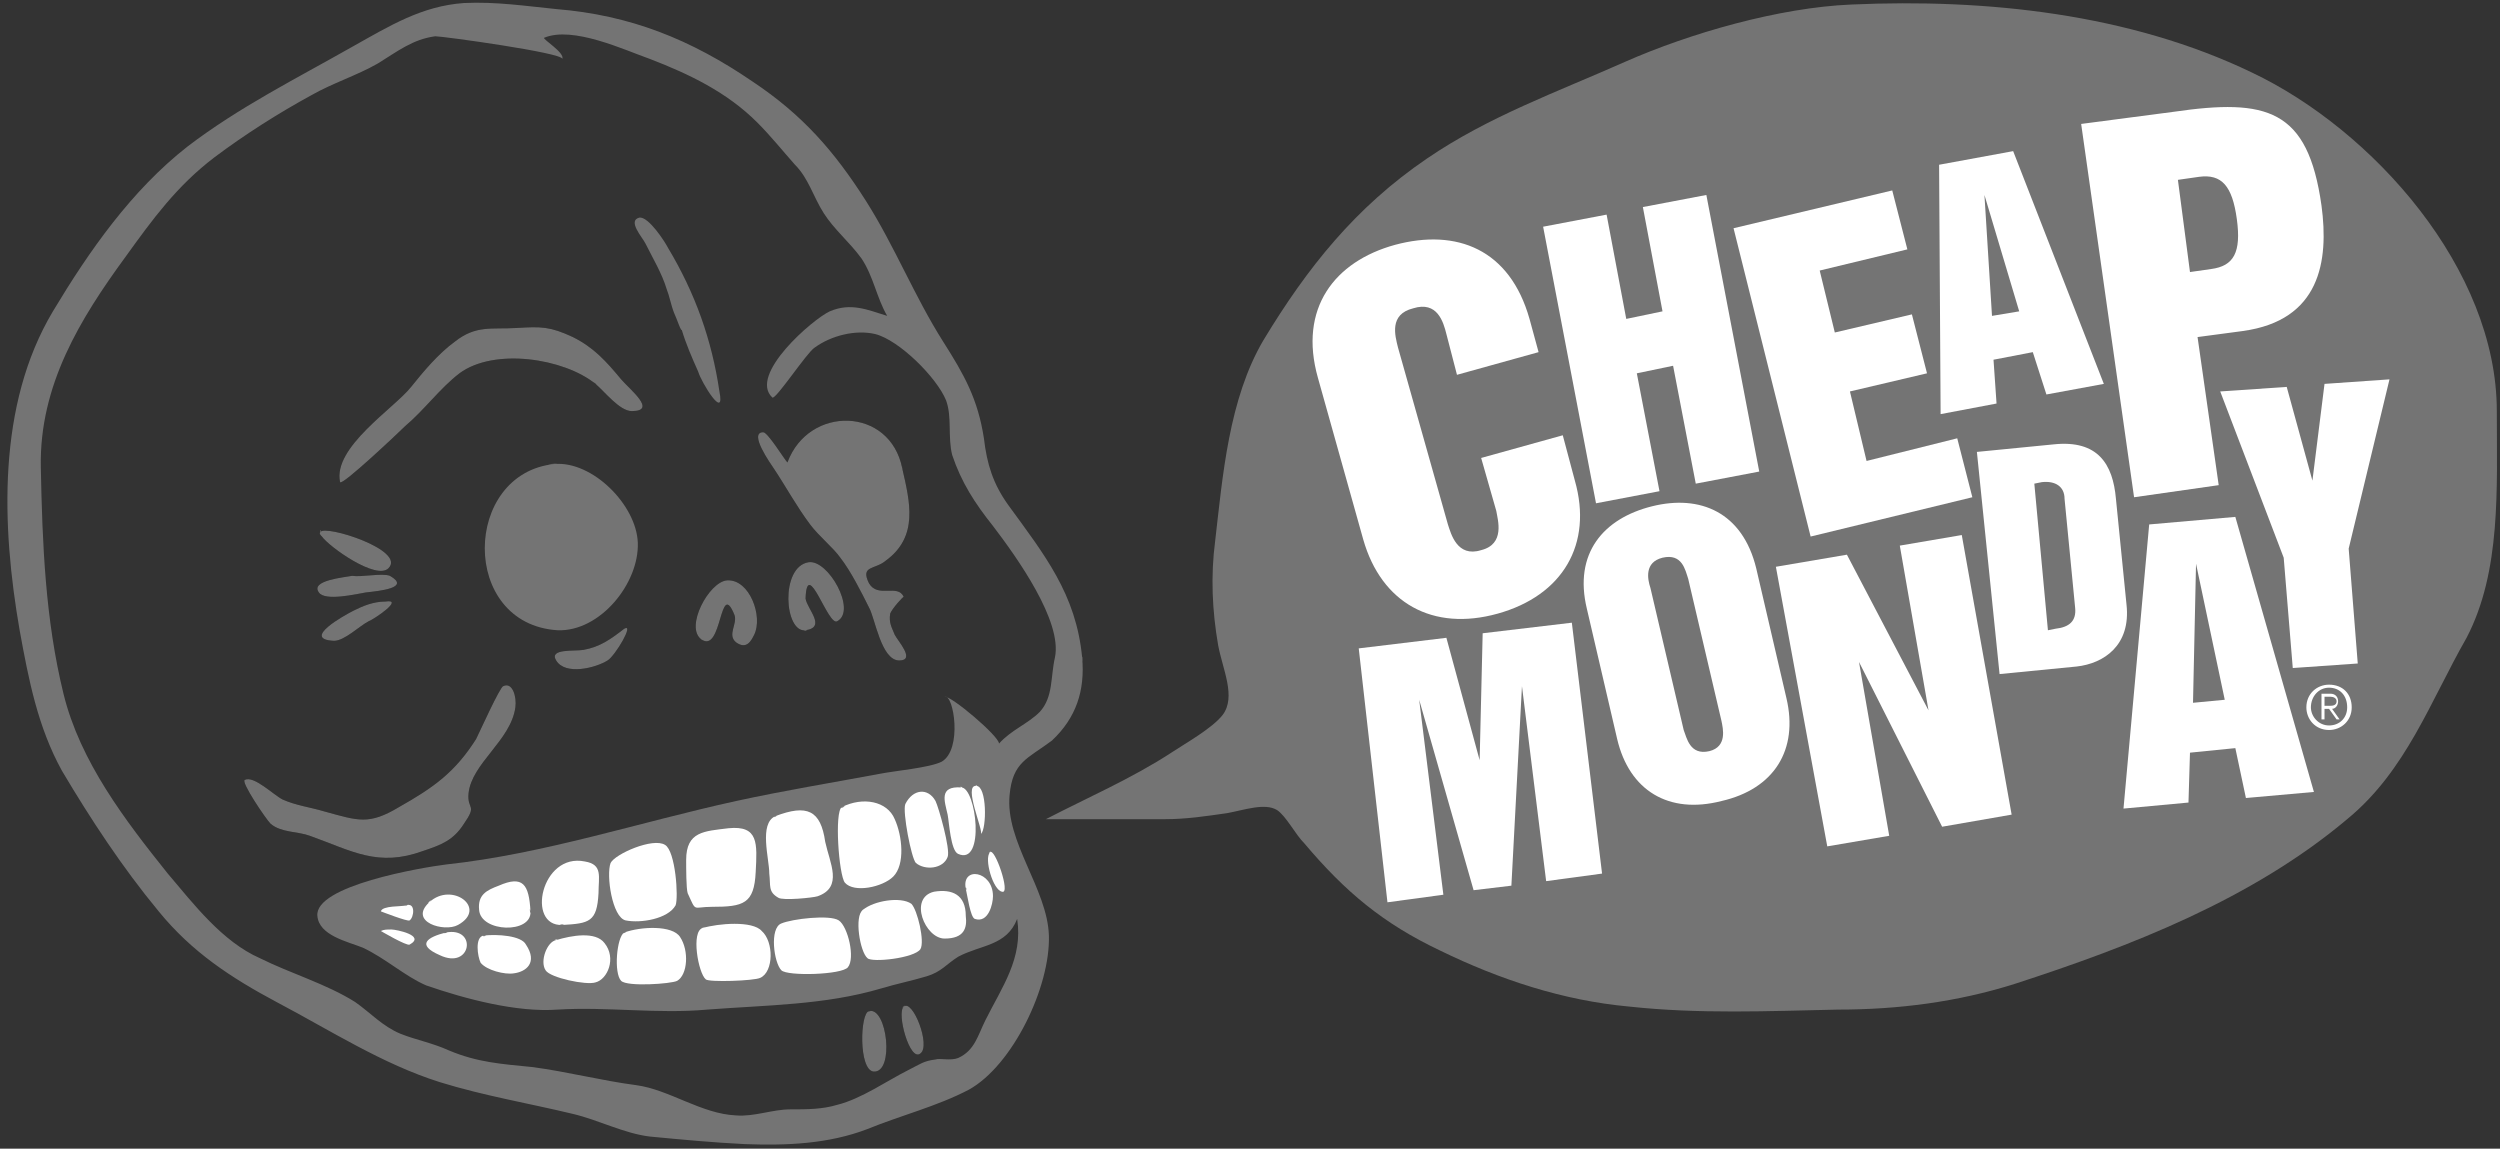 <?xml version="1.0" encoding="UTF-8"?>
<svg width="148px" height="68px" viewBox="0 0 148 68" version="1.1" xmlns="http://www.w3.org/2000/svg" xmlns:xlink="http://www.w3.org/1999/xlink">
    <rect x="0" y="0" width="148" height="68" fill="#333333" stroke="none"/>
    <!-- Generator: Sketch 52.2 (67145) - http://www.bohemiancoding.com/sketch -->
    <title>cheap-monday-seeklogo.com</title>
    <desc>Created with Sketch.</desc>
    <g id="Page-1" stroke="none" stroke-width="1" fill="none" fill-rule="evenodd">
        <g id="Artboard" transform="translate(-1101, -837)">
            <g id="Brands" transform="translate(50, 750)">
                <g id="Brand-logos" transform="translate(0, 87)">
                    <g id="cheap-monday-seeklogo.com" transform="translate(1051, 0)">
                        <path d="M14.495,46.168 C15.032,45.9 16.195,47.063 16.732,47.332 C17.537,47.689 18.342,47.779 19.237,48.047 C21.205,48.584 21.832,48.853 23.621,47.779 C25.679,46.616 26.932,45.721 28.184,43.753 C28.363,43.395 29.616,40.621 29.795,40.621 C30.332,40.353 30.6,41.247 30.511,41.874 C30.242,43.842 27.916,45.184 27.737,46.974 C27.647,47.958 28.274,47.6 27.468,48.763 C26.842,49.747 26.126,50.016 25.053,50.374 C22.368,51.358 20.847,50.374 18.342,49.479 C17.626,49.211 16.642,49.3 16.016,48.763 C15.747,48.495 14.226,46.258 14.495,46.168 C14.853,45.989 14.316,46.258 14.495,46.168 Z" id="Path" fill="#1D1D1B"></path>
                        <path d="M35.253,22.726 C35.789,23.174 36.684,24.337 37.4,24.337 C38.921,24.337 37.311,23.084 36.774,22.458 C35.879,21.384 35.163,20.579 33.911,19.953 C32.568,19.326 32.032,19.326 30.6,19.416 C29.079,19.505 28.184,19.237 26.932,20.221 C25.947,20.937 25.053,22.011 24.337,22.905 C23.353,24.158 19.684,26.484 20.132,28.542 C20.221,28.811 23.711,25.5 23.979,25.232 C25.142,24.247 26.037,22.995 27.2,22.1 C29.258,20.579 33.374,21.205 35.253,22.726 C35.521,22.905 34.805,22.368 35.253,22.726 Z" id="Path" fill="#1D1D1B"></path>
                        <path d="M41.516,37.847 C40.532,37.132 41.963,34.447 43.037,34.358 C44.379,34.268 45.184,36.505 44.647,37.579 C44.468,37.937 44.2,38.474 43.574,38.026 C43.037,37.579 43.663,36.953 43.484,36.416 C42.589,34.179 42.768,38.742 41.516,37.847 C41.247,37.668 41.874,38.116 41.516,37.847 Z" id="Path" fill="#1D1D1B"></path>
                        <path d="M47.689,37.311 C46.437,37.489 46.168,33.553 47.868,33.284 C49.032,33.105 50.732,36.147 49.568,36.774 C49.032,37.132 47.779,32.926 47.689,35.432 C47.779,36.058 48.942,37.132 47.689,37.311 C47.332,37.4 48.047,37.311 47.689,37.311 Z" id="Path" fill="#1D1D1B"></path>
                        <path d="M51.447,59.858 C50.911,59.947 50.821,63.347 51.716,63.437 C52.968,63.526 52.521,59.589 51.447,59.858 C51.179,59.947 51.895,59.768 51.447,59.858 Z" id="Path" fill="#1D1D1B"></path>
                        <path d="M53.505,59.589 C53.058,59.947 53.863,62.9 54.489,62.363 C55.116,61.916 54.042,59.142 53.505,59.589 C53.147,59.858 53.774,59.321 53.505,59.589 Z" id="Path" fill="#1D1D1B"></path>
                        <path d="M53.416,27.737 C52.7,24.068 47.868,23.979 46.616,27.379 C46.437,27.2 45.453,25.589 45.184,25.589 C44.289,25.589 45.632,27.468 45.811,27.737 C46.526,28.811 47.153,29.974 47.958,31.047 C48.495,31.763 49.3,32.389 49.747,33.016 C50.374,33.821 51,35.074 51.447,35.968 C51.805,36.595 52.163,39.1 53.237,39.1 C54.221,39.1 53.147,37.937 52.968,37.579 C52.789,37.132 52.611,36.863 52.7,36.326 C52.789,36.058 53.505,35.253 53.505,35.342 C53.147,34.537 51.984,35.432 51.447,34.537 C50.911,33.463 51.805,33.732 52.432,33.195 C54.4,31.763 53.863,29.705 53.416,27.737 C53.326,27.2 53.505,28.184 53.416,27.737 Z" id="Path" fill="#1D1D1B"></path>
                        <path d="M36.953,37.221 C36.147,37.847 35.521,38.295 34.537,38.474 C34,38.563 32.479,38.384 32.926,39.1 C33.463,39.995 35.253,39.547 35.968,39.1 C36.416,38.832 37.579,36.863 36.953,37.221 Z" id="Path" fill="#1D1D1B"></path>
                        <path d="M18.968,31.495 C18.879,31.584 18.968,31.674 19.058,31.763 C19.505,32.389 22.279,34.358 22.995,33.642 C24.068,32.568 19.237,31.047 18.968,31.495 Z" id="Path" fill="#1D1D1B"></path>
                        <path d="M20.847,34.089 C20.4,34.179 18.342,34.358 18.879,35.074 C19.237,35.611 21.116,35.163 21.653,35.074 C22.458,34.984 24.337,34.805 23.084,34.089 C22.637,33.911 21.384,34.179 20.847,34.089 Z" id="Path" fill="#1D1D1B"></path>
                        <path d="M22.816,35.611 C22.1,35.611 21.474,35.879 20.937,36.147 C20.4,36.416 17.805,37.847 19.774,37.937 C20.4,37.937 21.295,37.042 21.832,36.774 C22.1,36.684 23.979,35.432 22.816,35.611 Z" id="Path" fill="#1D1D1B"></path>
                        <path d="M32.837,27.468 C27.379,28.005 27.2,36.953 33.016,37.311 C35.521,37.4 37.847,34.537 37.758,32.121 C37.668,29.884 35.074,27.289 32.837,27.468 C31.674,27.558 33.463,27.379 32.837,27.468 Z" id="Path" fill="#747474"></path>
                        <path d="M14.495,46.168 C15.032,45.9 16.195,47.063 16.732,47.332 C17.537,47.689 18.342,47.779 19.237,48.047 C21.205,48.584 21.832,48.853 23.621,47.779 C25.679,46.616 26.932,45.721 28.184,43.753 C28.363,43.395 29.616,40.621 29.795,40.621 C30.332,40.353 30.6,41.247 30.511,41.874 C30.242,43.842 27.916,45.184 27.737,46.974 C27.647,47.958 28.274,47.6 27.468,48.763 C26.842,49.747 26.126,50.016 25.053,50.374 C22.368,51.358 20.847,50.374 18.342,49.479 C17.626,49.211 16.642,49.3 16.016,48.763 C15.747,48.495 14.226,46.258 14.495,46.168 C14.853,45.989 14.316,46.258 14.495,46.168 Z" id="Path" fill="#747474"></path>
                        <path d="M35.253,22.726 C35.789,23.174 36.684,24.337 37.4,24.337 C38.921,24.337 37.311,23.084 36.774,22.458 C35.879,21.384 35.163,20.579 33.911,19.953 C32.568,19.326 32.032,19.326 30.6,19.416 C29.079,19.505 28.184,19.237 26.932,20.221 C25.947,20.937 25.053,22.011 24.337,22.905 C23.353,24.158 19.684,26.484 20.132,28.542 C20.221,28.811 23.711,25.5 23.979,25.232 C25.142,24.247 26.037,22.995 27.2,22.1 C29.258,20.579 33.374,21.205 35.253,22.726 C35.521,22.905 34.805,22.368 35.253,22.726 Z" id="Path" fill="#747474"></path>
                        <path d="M41.516,37.847 C40.532,37.132 41.963,34.447 43.037,34.358 C44.379,34.268 45.184,36.505 44.647,37.579 C44.468,37.937 44.2,38.474 43.574,38.026 C43.037,37.579 43.663,36.953 43.484,36.416 C42.589,34.179 42.768,38.742 41.516,37.847 C41.247,37.668 41.874,38.116 41.516,37.847 Z" id="Path" fill="#747474"></path>
                        <path d="M47.689,37.311 C46.437,37.489 46.168,33.553 47.868,33.284 C49.032,33.105 50.732,36.147 49.568,36.774 C49.032,37.132 47.779,32.926 47.689,35.432 C47.779,36.058 48.942,37.132 47.689,37.311 C47.332,37.4 48.047,37.311 47.689,37.311 Z" id="Path" fill="#747474"></path>
                        <path d="M51.447,59.858 C50.911,59.947 50.821,63.347 51.716,63.437 C52.968,63.526 52.521,59.589 51.447,59.858 C51.179,59.947 51.895,59.768 51.447,59.858 Z" id="Path" fill="#747474"></path>
                        <path d="M53.505,59.589 C53.058,59.947 53.863,62.9 54.489,62.363 C55.116,61.916 54.042,59.142 53.505,59.589 C53.147,59.858 53.774,59.321 53.505,59.589 Z" id="Path" fill="#747474"></path>
                        <path d="M41.516,18.879 C41.516,18.611 41.516,18.521 41.516,18.879 Z" id="Path" fill="#000000"></path>
                        <path d="M42.589,23.174 C42.142,20.132 41.158,17.358 39.547,14.674 C39.368,14.316 38.384,12.795 37.847,12.884 C37.132,13.063 38.026,14.047 38.205,14.405 C38.653,15.3 39.189,16.195 39.458,17.089 C39.637,17.537 39.726,18.074 39.905,18.521 C39.995,18.7 40.532,20.132 40.174,19.147 C40.174,19.147 40.353,19.684 40.353,19.505 C40.621,20.4 40.979,21.205 41.337,22.011 C41.516,22.637 42.947,24.963 42.589,23.174 Z" id="Path" fill="#747474"></path>
                        <path d="M53.416,27.737 C52.7,24.068 47.868,23.979 46.616,27.379 C46.437,27.2 45.453,25.589 45.184,25.589 C44.289,25.589 45.632,27.468 45.811,27.737 C46.526,28.811 47.153,29.974 47.958,31.047 C48.495,31.763 49.3,32.389 49.747,33.016 C50.374,33.821 51,35.074 51.447,35.968 C51.805,36.595 52.163,39.1 53.237,39.1 C54.221,39.1 53.147,37.937 52.968,37.579 C52.789,37.132 52.611,36.863 52.7,36.326 C52.789,36.058 53.505,35.253 53.505,35.342 C53.147,34.537 51.984,35.432 51.447,34.537 C50.911,33.463 51.805,33.732 52.432,33.195 C54.4,31.763 53.863,29.705 53.416,27.737 C53.326,27.2 53.505,28.184 53.416,27.737 Z" id="Path" fill="#747474"></path>
                        <path d="M36.953,37.221 C36.147,37.847 35.521,38.295 34.537,38.474 C34,38.563 32.479,38.384 32.926,39.1 C33.463,39.995 35.253,39.547 35.968,39.1 C36.416,38.832 37.579,36.863 36.953,37.221 Z" id="Shape" fill="#747474" fill-rule="nonzero"></path>
                        <path d="M18.968,31.495 C18.879,31.584 18.968,31.674 19.058,31.763 C19.505,32.389 22.279,34.358 22.995,33.642 C24.068,32.568 19.237,31.047 18.968,31.495 C18.879,31.495 19.058,31.226 18.968,31.495 Z" id="Path" fill="#747474"></path>
                        <path d="M20.847,34.089 C20.4,34.179 18.342,34.358 18.879,35.074 C19.237,35.611 21.116,35.163 21.653,35.074 C22.458,34.984 24.337,34.805 23.084,34.089 C22.637,33.911 21.384,34.179 20.847,34.089 Z" id="Path" fill="#747474"></path>
                        <path d="M22.816,35.611 C22.1,35.611 21.474,35.879 20.937,36.147 C20.4,36.416 17.805,37.847 19.774,37.937 C20.4,37.937 21.295,37.042 21.832,36.774 C22.1,36.684 23.979,35.432 22.816,35.611 Z" id="Path" fill="#747474"></path>
                        <path d="M64.063,38.921 C63.705,35.163 61.826,32.837 59.679,29.884 C58.784,28.632 58.426,27.468 58.247,25.947 C57.889,23.621 57.084,22.189 55.832,20.221 C54.132,17.537 52.968,14.584 51.268,11.9 C49.389,8.947 47.511,6.8 44.558,4.832 C40.889,2.326 37.311,0.895 32.926,0.537 C31.137,0.358 29.347,0.089 27.468,0.179 C24.963,0.358 23.084,1.521 20.847,2.774 C17.537,4.653 14.137,6.353 11.095,8.679 C7.784,11.274 5.279,14.853 3.132,18.432 C-0.179,23.979 0.089,31.137 1.163,37.311 C1.7,40.263 2.237,43.037 3.668,45.632 C5.368,48.495 7.247,51.358 9.395,53.953 C11.363,56.368 13.689,57.889 16.374,59.321 C19.595,61.021 22.637,62.989 26.037,64.063 C28.632,64.868 31.316,65.316 33.911,65.942 C35.432,66.3 36.953,67.105 38.474,67.284 C40.353,67.463 42.232,67.642 44.111,67.732 C46.526,67.821 49.032,67.732 51.358,66.837 C53.326,66.032 55.474,65.495 57.353,64.511 C59.947,63.079 62.184,58.426 62.095,55.384 C62.005,52.611 59.5,49.837 59.768,47.063 C59.947,45.095 60.842,44.916 62.274,43.842 C63.705,42.5 64.242,40.889 64.063,38.921 C64.063,38.653 64.153,39.547 64.063,38.921 Z M62.453,38.921 C62.184,40.084 62.363,41.247 61.558,42.142 C60.842,42.858 59.858,43.216 59.142,44.021 C59.142,43.574 56.279,41.158 55.921,41.247 C56.458,41.068 56.995,44.379 55.742,45.095 C55.026,45.453 52.968,45.632 52.074,45.811 C49.211,46.347 46.437,46.795 43.574,47.421 C37.847,48.674 32.211,50.553 26.395,51.179 C24.963,51.358 18.611,52.432 18.789,54.221 C18.879,55.384 20.579,55.742 21.474,56.1 C22.816,56.726 23.979,57.8 25.232,58.337 C27.558,59.142 30.6,59.947 33.016,59.768 C35.968,59.589 38.921,60.037 41.874,59.768 C45.363,59.5 48.853,59.5 52.163,58.516 C53.058,58.247 53.953,58.068 54.847,57.8 C55.742,57.532 56.011,57.084 56.726,56.637 C58.068,55.921 59.589,56.011 60.216,54.4 C60.574,56.726 59.321,58.426 58.337,60.395 C57.889,61.289 57.711,62.184 56.726,62.632 C56.279,62.811 55.653,62.632 55.384,62.721 C54.668,62.811 54.489,62.989 53.774,63.347 C52.521,63.974 51,65.047 49.568,65.405 C48.674,65.674 47.779,65.674 46.795,65.674 C45.721,65.674 44.647,66.121 43.574,66.032 C41.516,65.942 39.637,64.511 37.668,64.242 C35.611,63.974 33.553,63.437 31.495,63.168 C29.705,62.989 28.274,62.9 26.574,62.184 C25.589,61.737 24.605,61.558 23.711,61.2 C22.637,60.753 21.921,59.947 21.026,59.321 C19.326,58.247 17.179,57.621 15.389,56.726 C13.153,55.742 11.453,53.505 9.932,51.716 C7.426,48.584 4.742,45.095 3.758,41.068 C2.684,36.684 2.505,32.211 2.416,27.647 C2.326,22.816 4.742,18.879 7.426,15.211 C9.037,12.974 10.468,11.005 12.705,9.305 C14.495,7.963 16.463,6.711 18.432,5.637 C19.684,4.921 21.116,4.474 22.368,3.758 C23.532,3.042 24.426,2.326 25.768,2.147 C26.216,2.147 33.374,3.132 33.284,3.489 C33.463,3.132 32.121,2.326 32.211,2.237 C33.911,1.521 36.953,2.953 38.474,3.489 C40.8,4.384 43.037,5.458 44.826,7.247 C45.632,8.053 46.347,8.947 47.063,9.753 C47.868,10.558 48.137,11.632 48.763,12.616 C49.389,13.6 50.284,14.316 51,15.3 C51.716,16.374 51.895,17.626 52.521,18.7 C51.358,18.342 50.374,17.895 49.121,18.432 C48.137,18.879 44.289,22.189 45.721,23.532 C45.9,23.711 47.779,20.847 48.226,20.579 C49.211,19.863 50.642,19.505 51.805,19.774 C53.237,20.132 55.474,22.368 56.011,23.711 C56.368,24.695 56.1,25.858 56.368,26.932 C56.905,28.542 57.711,29.795 58.784,31.137 C60.216,33.016 62.9,36.774 62.453,38.921 C62.453,39.368 62.542,38.563 62.453,38.921 Z" id="Shape" fill="#747474" fill-rule="nonzero"></path>
                        <path d="M147.811,24.337 C147.811,15.926 140.474,7.695 133.316,4.295 C126.068,0.805 117.568,-0.089 109.605,0.268 C105.311,0.447 100.032,1.968 96.184,3.668 C92.158,5.458 88.132,6.889 84.463,9.395 C80.258,12.258 77.395,15.837 74.8,20.132 C72.742,23.621 72.384,28.184 71.937,32.032 C71.668,34.089 71.758,36.147 72.116,38.205 C72.384,39.637 73.189,41.247 72.384,42.321 C71.758,43.126 70.147,44.021 69.342,44.558 C67.016,46.079 64.332,47.242 61.916,48.495 C64.242,48.495 66.568,48.495 68.984,48.495 C70.237,48.495 71.4,48.316 72.653,48.137 C73.637,47.958 74.889,47.511 75.605,47.958 C76.142,48.316 76.679,49.389 77.216,49.926 C79.632,52.789 81.868,54.668 85.268,56.279 C88.758,57.979 92.516,59.232 96.453,59.589 C100.568,60.037 104.684,59.858 108.8,59.768 C112.379,59.768 115.868,59.321 119.268,58.247 C126.158,56.011 133.316,53.237 138.953,48.495 C142.442,45.632 143.874,41.516 146.021,37.758 C148.079,33.821 147.811,28.9 147.811,24.337 Z" id="Path" fill="#747474"></path>
                        <path d="M78.021,22.368 C76.858,18.253 79.005,15.479 82.584,14.495 C86.253,13.511 89.384,14.763 90.547,18.879 L91.084,20.847 L86.253,22.189 L85.626,19.774 C85.447,19.058 85.089,17.805 83.658,18.253 C82.226,18.611 82.584,19.863 82.763,20.579 L85.716,31.047 C85.895,31.584 86.253,33.016 87.684,32.568 C89.116,32.211 88.668,30.779 88.579,30.242 L87.684,27.111 L92.516,25.768 L93.232,28.453 C94.305,32.211 92.516,35.253 88.668,36.326 C84.821,37.4 81.779,35.7 80.705,31.942 L78.021,22.368 Z" id="Path" fill="#FFFFFF"></path>
                        <polygon id="Path" fill="#FFFFFF" points="91.353 13.421 95.111 12.705 96.274 18.879 98.421 18.432 97.258 12.258 101.016 11.542 104.147 27.916 100.389 28.632 99.047 21.653 96.9 22.1 98.242 29.079 94.484 29.795"></polygon>
                        <polygon id="Path" fill="#FFFFFF" points="102.626 13.511 112.021 11.274 112.916 14.763 107.726 16.016 108.621 19.684 113.184 18.611 114.079 22.1 109.516 23.174 110.5 27.289 115.868 25.947 116.763 29.437 107.189 31.763"></polygon>
                        <path d="M119.537,18.432 L117.926,18.7 L117.479,11.542 L119.537,18.432 Z M121.147,23.353 L124.547,22.726 L119.179,8.947 L114.795,9.753 L114.884,24.516 L118.195,23.889 L118.016,21.295 L120.342,20.847 L121.147,23.353 Z" id="Shape" fill="#FFFFFF" fill-rule="nonzero"></path>
                        <path d="M129.647,16.105 L128.932,10.647 L130.184,10.468 C131.526,10.289 132.153,11.005 132.421,12.974 C132.689,14.942 132.242,15.747 130.9,15.926 L129.647,16.105 Z M126.337,29.437 L131.347,28.721 L130.095,19.953 L132.779,19.595 C137.342,18.968 137.879,15.479 137.432,12.168 C136.626,6.442 134.211,5.816 128.663,6.621 L123.205,7.337 L126.337,29.437 Z" id="Shape" fill="#FFFFFF" fill-rule="nonzero"></path>
                        <polygon id="Path" fill="#FFFFFF" points="80.437 38.384 85.626 37.758 87.595 45.005 87.595 45.005 87.774 37.489 93.053 36.863 94.842 51.716 91.532 52.163 90.1 40.621 90.1 40.621 89.474 52.432 87.237 52.7 84.016 41.426 84.016 41.426 85.447 52.968 82.137 53.416"></polygon>
                        <path d="M101.911,42.679 C102,43.126 102.268,44.2 101.195,44.468 C100.032,44.737 99.853,43.663 99.674,43.216 L97.705,34.805 C97.526,34.268 97.347,33.284 98.421,33.016 C99.584,32.747 99.763,33.732 99.942,34.268 L101.911,42.679 Z M95.737,43.753 C96.453,46.795 98.779,48.226 101.911,47.421 C105.042,46.705 106.474,44.379 105.758,41.337 L103.968,33.642 C103.163,30.332 100.658,29.258 97.795,29.974 C94.932,30.689 93.142,32.747 93.947,36.058 L95.737,43.753 Z" id="Shape" fill="#FFFFFF" fill-rule="nonzero"></path>
                        <polygon id="Path" fill="#FFFFFF" points="105.132 33.553 109.337 32.837 114.168 42.053 114.168 42.053 112.468 32.3 116.137 31.674 119.089 48.226 114.974 48.942 110.053 39.189 110.053 39.189 111.842 49.479 108.174 50.105"></polygon>
                        <path d="M120.432,28.632 L120.879,28.542 C121.684,28.453 122.221,28.811 122.221,29.526 L122.847,35.968 C122.937,36.774 122.489,37.132 121.684,37.221 L121.237,37.311 L120.432,28.632 Z M118.374,39.905 L122.937,39.458 C124.547,39.279 126.158,38.205 125.889,35.789 L125.263,29.526 C125.084,27.468 124.189,26.037 121.595,26.305 L117.032,26.753 L118.374,39.905 Z" id="Shape" fill="#FFFFFF" fill-rule="nonzero"></path>
                        <path d="M131.705,41.426 L129.826,41.605 L130.005,33.374 L131.705,41.426 Z M132.958,47.242 L136.984,46.884 L132.332,30.6 L127.232,31.047 L125.711,47.868 L129.558,47.511 L129.647,44.558 L132.332,44.289 L132.958,47.242 Z" id="Shape" fill="#FFFFFF" fill-rule="nonzero"></path>
                        <polygon id="Path" fill="#FFFFFF" points="131.437 23.174 135.374 22.905 136.895 28.453 136.895 28.453 137.611 22.726 141.458 22.458 139.042 32.479 139.579 39.279 135.732 39.547 135.195 33.016"></polygon>
                        <path d="M137.879,40.711 C138.505,40.711 138.953,41.158 138.953,41.874 C138.953,42.5 138.505,42.947 137.879,42.947 C137.253,42.947 136.805,42.411 136.805,41.874 C136.805,41.247 137.253,40.711 137.879,40.711 Z M137.879,40.532 C137.163,40.532 136.537,41.068 136.537,41.874 C136.537,42.589 137.074,43.216 137.879,43.216 C138.595,43.216 139.221,42.679 139.221,41.874 C139.221,41.068 138.684,40.532 137.879,40.532 Z M137.611,41.963 L137.879,41.963 L138.326,42.589 L138.505,42.589 L138.058,41.963 C138.237,41.963 138.416,41.784 138.416,41.516 C138.416,41.247 138.237,41.068 137.968,41.068 L137.432,41.068 L137.432,42.589 L137.611,42.589 L137.611,41.963 Z M137.611,41.784 L137.611,41.247 L137.968,41.247 C138.147,41.247 138.326,41.337 138.326,41.516 C138.326,41.784 138.058,41.784 137.879,41.784 L137.611,41.784 Z" id="Shape" fill="#FFFFFF" fill-rule="nonzero"></path>
                        <path d="M24.068,53.595 C23.8,53.684 22.637,53.595 22.547,53.953 C22.547,53.953 24.158,54.579 24.247,54.489 C24.516,54.311 24.605,53.416 24.068,53.595 C23.711,53.774 24.516,53.416 24.068,53.595 Z" id="Path" fill="#FFFFFF"></path>
                        <path d="M23.174,55.026 C22.905,55.026 22.726,55.026 22.547,55.116 C22.547,55.116 24.068,56.011 24.247,55.921 C25.232,55.384 23.442,55.026 23.174,55.026 C22.816,55.026 23.442,55.026 23.174,55.026 Z" id="Path" fill="#FFFFFF"></path>
                        <path d="M25.411,53.416 C24.158,54.579 26.305,55.205 27.111,54.758 C28.9,53.774 26.753,52.163 25.411,53.416 C25.142,53.595 25.768,53.058 25.411,53.416 Z" id="Path" fill="#FFFFFF"></path>
                        <path d="M31.405,53.953 C31.495,55.295 28.453,55.205 28.363,53.863 C28.274,52.968 28.811,52.7 29.526,52.432 C30.958,51.805 31.316,52.342 31.405,53.953 C31.405,54.311 31.316,53.505 31.405,53.953 Z" id="Path" fill="#FFFFFF"></path>
                        <path d="M33.284,54.758 C31.137,54.847 32.032,50.463 34.626,51 C35.7,51.179 35.432,51.895 35.432,52.879 C35.342,54.579 34.895,54.668 33.284,54.758 C32.837,54.758 33.642,54.668 33.284,54.758 Z" id="Path" fill="#FFFFFF"></path>
                        <path d="M37.042,54.489 C36.237,54.311 35.879,51.805 36.147,51.089 C36.416,50.553 38.653,49.568 39.368,50.016 C39.995,50.374 40.174,53.147 39.995,53.595 C39.547,54.4 37.937,54.668 37.042,54.489 C36.684,54.4 37.4,54.579 37.042,54.489 Z" id="Path" fill="#FFFFFF"></path>
                        <path d="M40.621,50.911 C40.621,49.211 41.695,49.211 43.126,49.032 C44.916,48.853 44.826,49.926 44.737,51.626 C44.647,53.505 44.021,53.684 42.142,53.684 C40.979,53.684 41.247,54.042 40.711,52.879 C40.621,52.611 40.621,51.358 40.621,50.911 Z" id="Path" fill="#FFFFFF"></path>
                        <path d="M45.9,48.316 C44.916,48.763 45.542,50.821 45.542,51.716 C45.632,52.432 45.453,52.789 46.079,53.147 C46.347,53.326 48.137,53.147 48.405,53.058 C49.926,52.521 49.121,51.089 48.853,49.837 C48.584,47.958 47.779,47.6 45.9,48.316 C45.632,48.495 46.168,48.226 45.9,48.316 Z" id="Path" fill="#FFFFFF"></path>
                        <path d="M49.837,47.779 C49.389,48.047 49.658,51.805 50.016,52.253 C50.553,52.879 52.253,52.521 52.879,51.895 C53.595,51.179 53.416,49.479 52.968,48.495 C52.521,47.421 51.089,47.153 49.837,47.779 C49.658,47.958 50.284,47.6 49.837,47.779 Z" id="Path" fill="#FFFFFF"></path>
                        <path d="M55.384,47.421 C54.937,46.616 54.042,46.705 53.595,47.6 C53.416,48.047 53.953,50.821 54.221,51.089 C54.758,51.537 55.832,51.447 56.1,50.732 C56.279,50.284 55.563,47.779 55.384,47.421 Z" id="Path" fill="#FFFFFF"></path>
                        <path d="M56.905,46.616 C55.563,46.526 55.921,47.421 56.1,48.226 C56.189,48.674 56.279,50.374 56.726,50.553 C58.337,51.268 57.8,46.616 56.905,46.616 C56.726,46.526 57.084,46.616 56.905,46.616 Z" id="Path" fill="#FFFFFF"></path>
                        <path d="M57.8,46.526 C56.995,46.437 58.247,49.211 58.068,49.389 C58.426,49.032 58.426,46.526 57.8,46.526 C57.621,46.437 57.979,46.526 57.8,46.526 Z" id="Path" fill="#FFFFFF"></path>
                        <path d="M26.395,55.205 C25.321,55.474 24.605,55.921 26.037,56.547 C27.916,57.442 28.274,54.847 26.395,55.205 C26.037,55.295 26.663,55.205 26.395,55.205 Z" id="Path" fill="#FFFFFF"></path>
                        <path d="M28.632,55.384 C28.095,55.474 28.274,56.637 28.453,56.995 C28.811,57.442 29.884,57.711 30.421,57.621 C31.137,57.532 31.853,56.995 31.137,55.921 C30.868,55.384 29.437,55.295 28.632,55.384 C28.453,55.474 28.989,55.384 28.632,55.384 Z" id="Path" fill="#FFFFFF"></path>
                        <path d="M32.926,55.653 C32.389,55.742 31.942,56.905 32.3,57.442 C32.568,57.889 34.716,58.337 35.253,58.158 C35.968,57.979 36.505,56.726 35.789,55.832 C35.253,55.116 33.821,55.384 32.926,55.653 C32.658,55.653 33.195,55.563 32.926,55.653 Z" id="Path" fill="#FFFFFF"></path>
                        <path d="M36.953,55.205 C36.505,55.474 36.326,57.621 36.774,58.068 C37.132,58.426 39.726,58.247 40.084,58.068 C40.711,57.711 40.8,56.279 40.263,55.474 C39.816,54.758 37.937,54.847 36.953,55.205 C36.684,55.384 37.4,55.026 36.953,55.205 Z" id="Path" fill="#FFFFFF"></path>
                        <path d="M41.605,54.937 C40.889,55.116 41.337,57.621 41.784,57.979 C41.963,58.158 44.647,58.068 45.005,57.889 C45.811,57.532 45.811,55.742 45.095,55.116 C44.558,54.489 42.5,54.668 41.605,54.937 C41.247,55.026 42.142,54.758 41.605,54.937 Z" id="Path" fill="#FFFFFF"></path>
                        <path d="M46.258,54.668 C45.542,54.937 45.811,56.995 46.258,57.442 C46.616,57.8 49.837,57.711 50.195,57.263 C50.642,56.726 50.195,54.847 49.658,54.489 C49.121,54.132 46.884,54.4 46.258,54.668 C45.9,54.758 46.616,54.579 46.258,54.668 Z" id="Path" fill="#FFFFFF"></path>
                        <path d="M51.089,53.863 C50.553,54.221 50.911,56.368 51.358,56.726 C51.626,56.995 54.132,56.726 54.489,56.189 C54.758,55.742 54.311,53.863 53.953,53.505 C53.326,53.058 51.716,53.326 51.089,53.863 C50.821,54.042 51.447,53.595 51.089,53.863 Z" id="Path" fill="#FFFFFF"></path>
                        <path d="M55.295,52.789 C53.774,53.147 54.758,55.563 55.921,55.563 C57.084,55.563 57.263,54.937 57.174,54.221 C57.174,52.968 56.368,52.611 55.295,52.789 Z" id="Path" fill="#FFFFFF"></path>
                        <path d="M57.174,52.611 C56.905,51.268 58.784,51.537 58.784,53.058 C58.784,53.505 58.516,54.668 57.711,54.4 C57.442,54.311 57.263,52.968 57.174,52.611 C57.174,52.342 57.263,52.879 57.174,52.611 Z" id="Path" fill="#FFFFFF"></path>
                        <path d="M58.605,50.463 C58.247,50.821 58.784,52.7 59.321,52.789 C59.858,52.968 58.874,50.105 58.605,50.463 C58.426,50.642 58.784,50.195 58.605,50.463 Z" id="Path" fill="#FFFFFF"></path>
                    </g>
                </g>
            </g>
        </g>
    </g>
</svg>